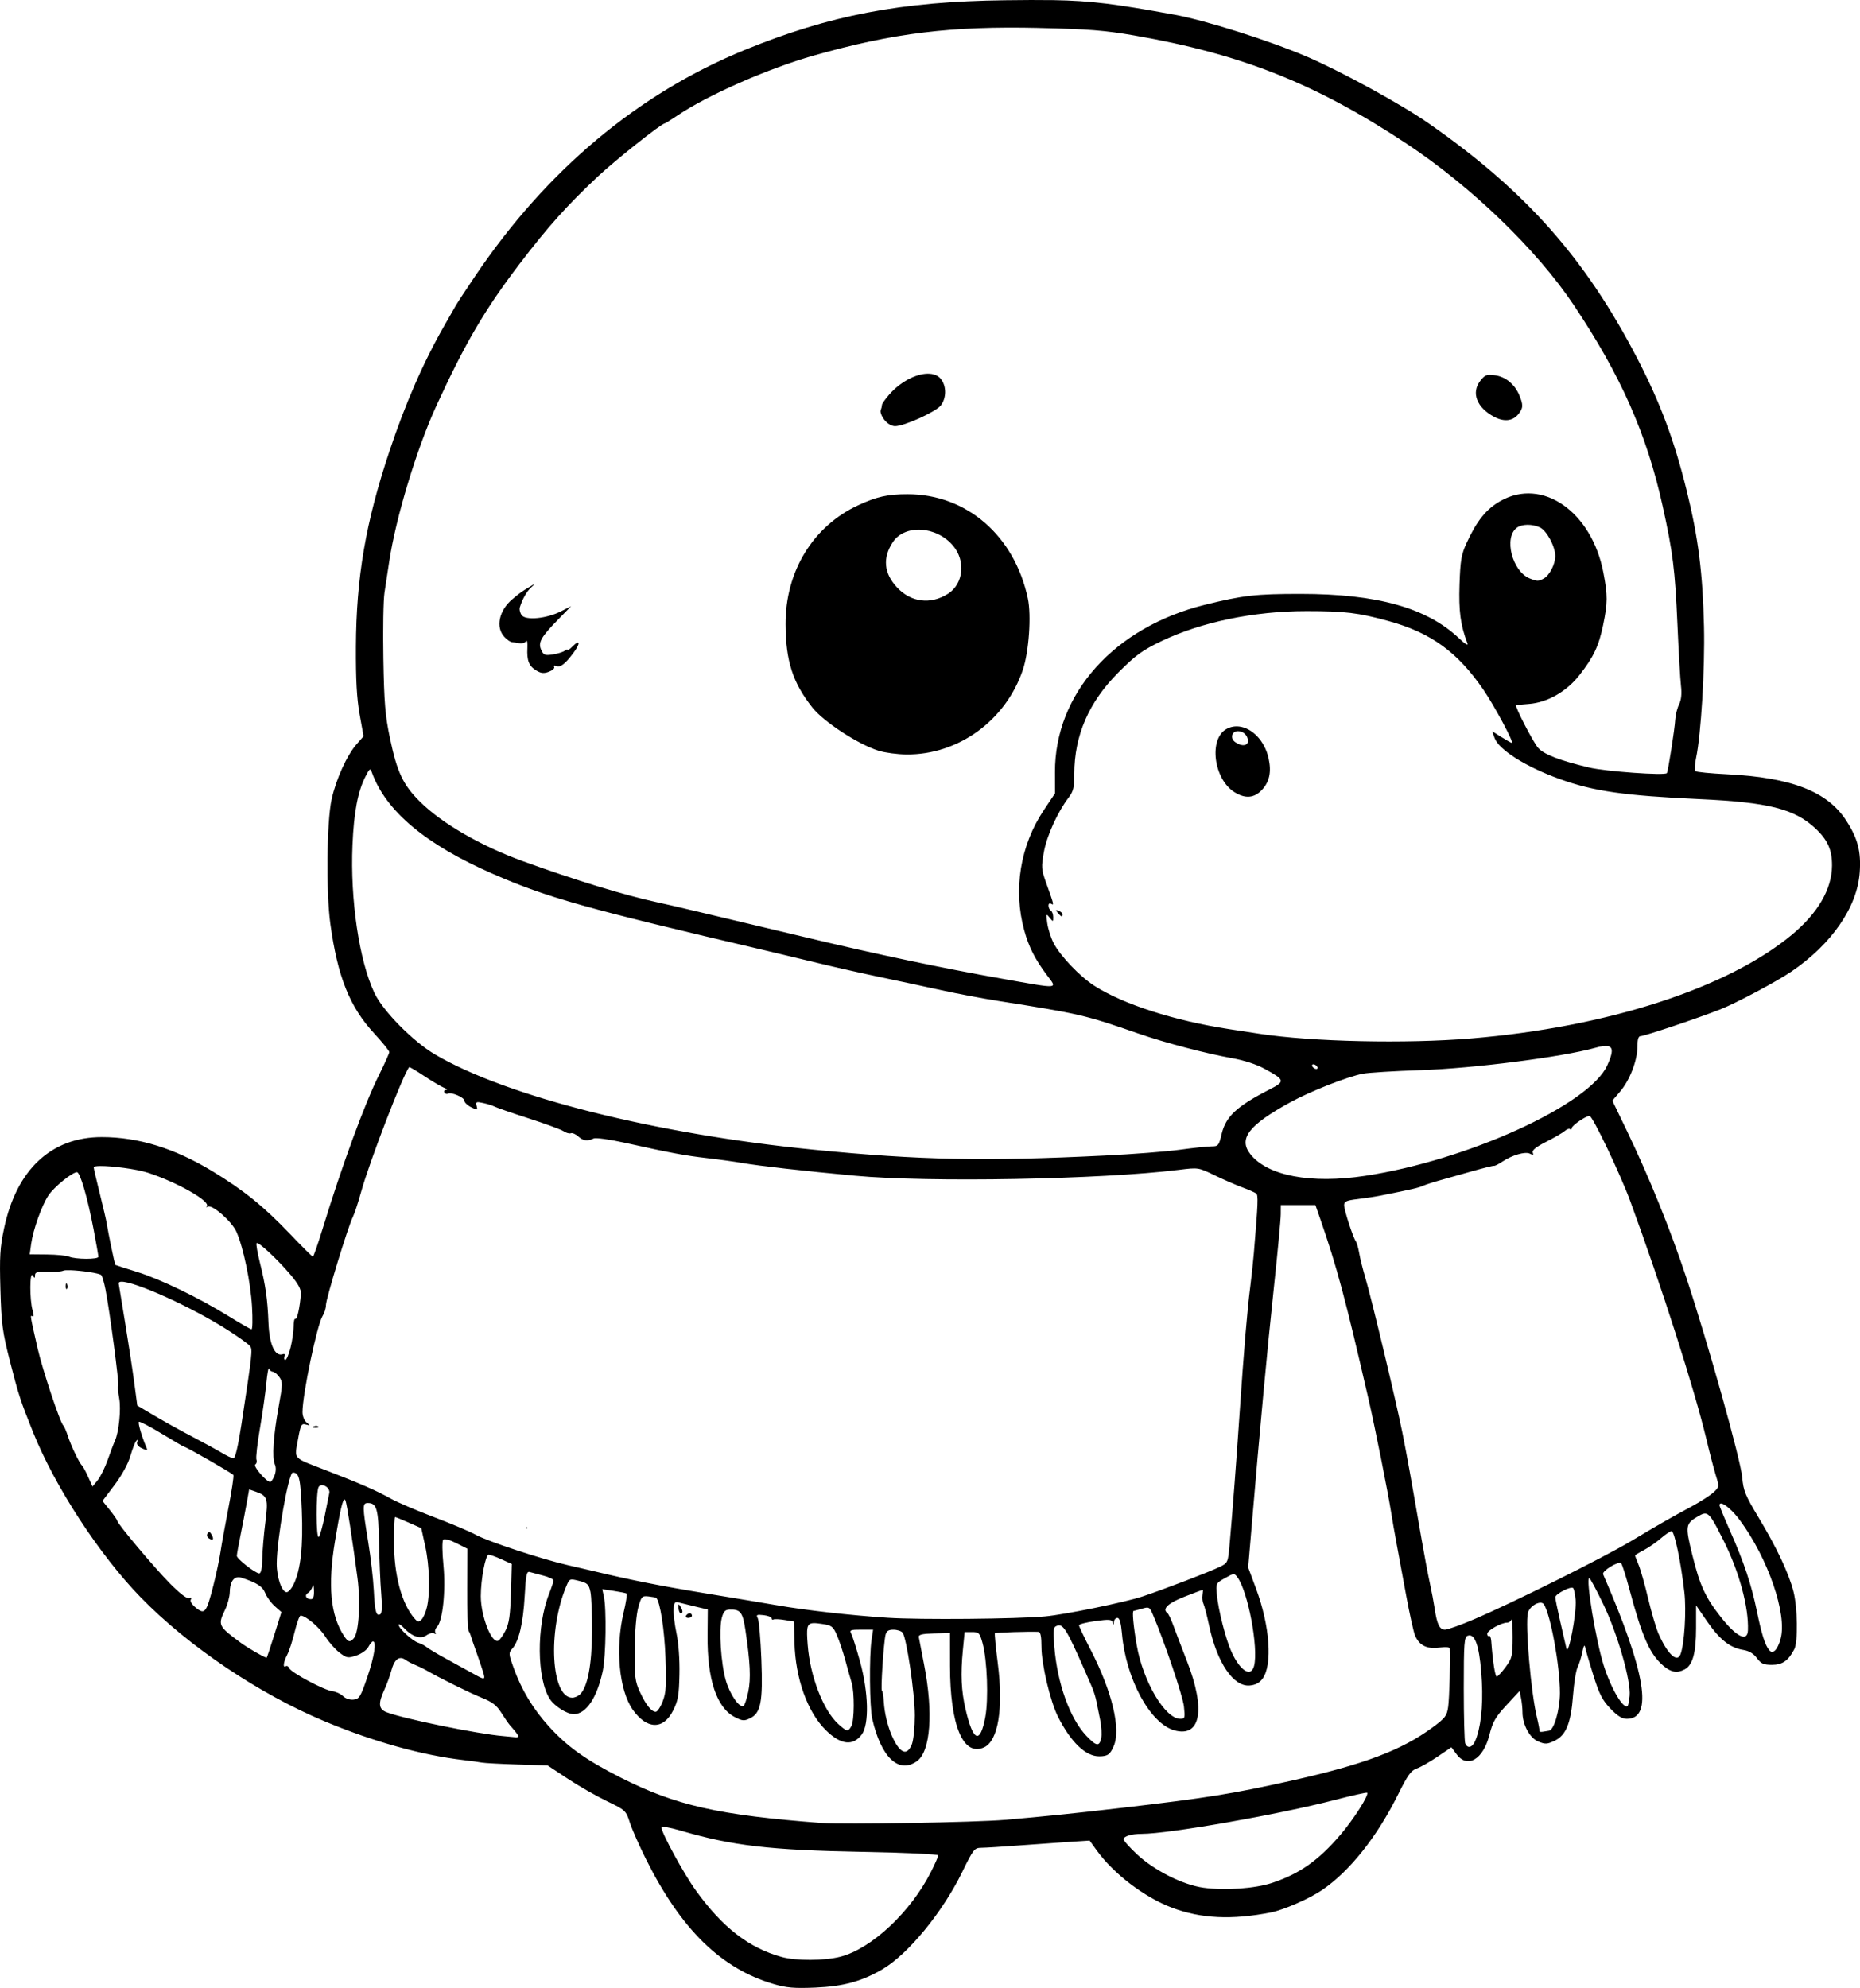 <?xml version="1.0" encoding="UTF-8" standalone="no"?>
<!-- Created with Inkscape (http://www.inkscape.org/) -->

<svg
   width="209.766mm"
   height="224.19mm"
   viewBox="0 0 209.766 224.19"
   version="1.1"
   id="svg1"
   xml:space="preserve"
   xmlns="http://www.w3.org/2000/svg"
   xmlns:svg="http://www.w3.org/2000/svg"><defs
     id="defs1" /><g
     id="layer1"
     transform="translate(-144.931,374.392)"><path
       id="path224"
       style="fill:#000000"
       d="m 263.63,-374.378 c -1.506,-0.025 -3.217,-0.014 -5.344,0.012 -11.724,0.145 -19.759,1.679 -29.364,5.606 -12.026,4.917 -22.348,13.567 -30.371,25.451 -1.048,1.552 -2.039,3.059 -2.202,3.35 -0.164,0.291 -0.728,1.278 -1.253,2.193 -2.408,4.2 -4.415,8.783 -6.25,14.278 -2.677,8.017 -3.737,14.201 -3.775,22.026 -0.018,3.757 0.096,5.832 0.418,7.633 l 0.443,2.473 -0.778,0.886 c -1.104,1.257 -2.325,3.95 -2.828,6.235 -0.546,2.484 -0.629,10.452 -0.145,13.993 0.821,6.005 2.18,9.404 4.966,12.413 0.927,1.002 1.686,1.94 1.686,2.086 0,0.145 -0.526,1.318 -1.169,2.607 -1.614,3.233 -4.168,10.2 -6.362,17.357 -0.524,1.71 -1.013,3.109 -1.086,3.109 -0.073,0 -1.23,-1.149 -2.57,-2.553 -2.991,-3.132 -5.224,-4.937 -8.757,-7.08 -4.278,-2.594 -8.332,-3.846 -12.466,-3.852 -5.696,-0.008 -9.62,3.646 -11.028,10.27 -0.463,2.176 -0.524,3.199 -0.418,6.919 0.112,3.91 0.225,4.756 1.081,8.11 0.966,3.784 1.182,4.447 2.622,8.029 2.453,6.106 7.465,13.792 12.109,18.567 5.371,5.522 13.341,10.894 20.77,13.998 5.46,2.281 10.952,3.815 15.61,4.359 0.873,0.102 1.826,0.231 2.117,0.288 0.291,0.057 2.077,0.152 3.969,0.213 l 3.44,0.111 2.249,1.486 c 1.237,0.817 3.221,1.955 4.41,2.528 2.123,1.024 2.169,1.067 2.612,2.434 0.248,0.766 1.077,2.642 1.843,4.17 3.951,7.887 8.437,12.276 14.334,14.019 1.486,0.44 2.322,0.512 4.736,0.413 3.139,-0.129 5.244,-0.704 7.571,-2.067 2.902,-1.7 6.78,-6.426 8.994,-10.959 1.267,-2.593 1.375,-2.73 2.164,-2.738 0.457,-0.004 2.319,-0.121 4.138,-0.258 1.819,-0.137 4.379,-0.319 5.689,-0.405 l 2.381,-0.155 0.794,1.102 c 1.9,2.638 5.401,5.307 8.484,6.467 3.294,1.24 6.764,1.406 11.181,0.535 1.427,-0.281 4.331,-1.551 5.744,-2.512 3.132,-2.13 6.224,-6.022 8.608,-10.838 1.056,-2.133 1.432,-2.653 2.079,-2.879 0.434,-0.151 1.492,-0.752 2.351,-1.335 l 1.561,-1.06 0.575,0.778 c 1.225,1.657 3.012,0.605 3.715,-2.187 0.367,-1.459 0.677,-1.997 1.919,-3.339 l 1.481,-1.599 0.162,0.81 c 0.089,0.445 0.162,1.15 0.162,1.565 0,1.414 0.799,2.912 1.771,3.318 0.794,0.332 1.003,0.323 1.847,-0.077 1.295,-0.614 1.849,-1.976 2.084,-5.12 0.103,-1.382 0.335,-2.811 0.515,-3.175 0.18,-0.364 0.422,-1.138 0.538,-1.72 0.139,-0.696 0.246,-0.877 0.313,-0.529 0.056,0.291 0.471,1.706 0.922,3.146 0.67,2.138 1.023,2.827 1.926,3.77 0.797,0.832 1.315,1.154 1.857,1.154 2.993,0 2.135,-5.22 -2.679,-16.303 -0.159,-0.367 1.754,-1.532 2.036,-1.24 0.112,0.117 0.522,1.403 0.912,2.858 1.468,5.489 2.326,7.422 3.876,8.727 0.856,0.72 1.539,0.83 2.378,0.38 0.901,-0.482 1.283,-1.867 1.283,-4.649 v -2.571 l 1.257,1.826 c 1.399,2.032 2.58,2.965 4.052,3.2 0.666,0.107 1.167,0.405 1.55,0.922 0.471,0.636 0.756,0.764 1.702,0.764 1.174,0 1.853,-0.477 2.518,-1.768 0.428,-0.83 0.367,-4.735 -0.102,-6.533 -0.54,-2.074 -1.893,-4.94 -3.932,-8.327 -1.498,-2.488 -1.714,-3.019 -1.844,-4.538 -0.168,-1.947 -3.856,-15.119 -6.297,-22.49 -1.802,-5.44 -4.187,-11.335 -6.69,-16.536 l -1.655,-3.44 0.882,-1.037 c 1.094,-1.287 1.944,-3.499 1.944,-5.058 0,-0.811 0.111,-1.181 0.355,-1.181 0.449,0 6.587,-2.062 9.038,-3.036 1.805,-0.718 6.294,-3.108 7.961,-4.239 4.545,-3.084 7.438,-7.276 7.715,-11.179 0.168,-2.361 -0.216,-3.837 -1.522,-5.858 -2.123,-3.285 -6.195,-4.864 -13.463,-5.222 -1.835,-0.09 -3.429,-0.248 -3.542,-0.351 -0.113,-0.103 -0.08,-0.773 0.074,-1.489 0.553,-2.581 1.004,-10.046 0.892,-14.797 -0.142,-6.088 -0.647,-10.057 -1.951,-15.346 -1.4,-5.679 -2.992,-9.941 -5.573,-14.912 -5.88,-11.326 -12.59,-18.884 -23.532,-26.511 -3.09,-2.153 -9.891,-5.876 -13.758,-7.531 -4.272,-1.828 -11.427,-4.091 -14.949,-4.729 -6.516,-1.18 -9.188,-1.564 -13.706,-1.638 z m -1.481,3.141 c 5.563,0.126 7.403,0.271 10.689,0.841 12.096,2.099 20.469,5.425 30.712,12.201 7.293,4.825 14.678,11.946 18.843,18.172 5.325,7.959 8.244,14.551 10.044,22.686 1.156,5.222 1.402,7.19 1.671,13.361 0.133,3.056 0.313,6.167 0.399,6.913 0.107,0.919 0.037,1.602 -0.217,2.117 -0.206,0.418 -0.398,1.176 -0.427,1.686 -0.062,1.098 -0.801,5.819 -0.947,6.056 -0.185,0.299 -6.936,-0.187 -8.787,-0.633 -3.298,-0.793 -5.023,-1.454 -5.712,-2.19 -0.536,-0.572 -2.698,-4.757 -2.502,-4.843 0.027,-0.012 0.69,-0.073 1.474,-0.136 2.07,-0.167 4.215,-1.395 5.664,-3.244 1.598,-2.039 2.187,-3.284 2.678,-5.663 0.517,-2.505 0.521,-3.316 0.028,-5.893 -1.321,-6.903 -6.903,-10.776 -11.631,-8.071 -1.596,0.913 -2.642,2.212 -3.793,4.714 -0.599,1.302 -0.711,1.955 -0.803,4.688 -0.101,3.007 0.108,4.574 0.883,6.615 0.131,0.344 -0.205,0.146 -0.962,-0.567 -3.631,-3.425 -9.207,-4.984 -17.832,-4.987 -5.062,-0.002 -6.505,0.163 -10.813,1.23 -10.215,2.531 -16.93,10.031 -16.899,18.877 l 0.008,2.381 -1.267,1.898 c -2.662,3.988 -3.472,8.976 -2.203,13.572 0.51,1.849 1.205,3.227 2.506,4.969 1.257,1.684 1.644,1.649 -5.065,0.46 -6.73,-1.192 -13.971,-2.717 -21.96,-4.625 -11.957,-2.855 -15.451,-3.679 -16.801,-3.966 -3.618,-0.767 -9.403,-2.535 -15.241,-4.658 -4.759,-1.73 -9.141,-4.269 -11.61,-6.726 -1.883,-1.874 -2.562,-3.308 -3.359,-7.101 -0.548,-2.609 -0.664,-4.004 -0.751,-9.039 -0.057,-3.274 -3e-4,-6.608 0.126,-7.408 0.126,-0.8 0.367,-2.383 0.536,-3.517 0.732,-4.902 3.108,-12.756 5.313,-17.556 3.255,-7.087 5.47,-10.867 9.359,-15.97 3.214,-4.217 5.408,-6.667 8.899,-9.933 1.949,-1.824 7.137,-5.942 7.486,-5.942 0.064,0 0.736,-0.417 1.493,-0.927 3.417,-2.3 10.24,-5.294 15.359,-6.741 9.014,-2.547 15.428,-3.331 25.412,-3.105 z m -12.906,39.006 c -1.264,0.134 -2.836,0.979 -4.018,2.325 -0.457,0.52 -0.83,1.051 -0.83,1.179 0,0.129 -0.064,0.4 -0.142,0.604 -0.078,0.204 0.11,0.69 0.417,1.08 0.334,0.425 0.818,0.71 1.206,0.71 1.027,0 4.582,-1.607 5.149,-2.328 0.655,-0.832 0.66,-2.197 0.012,-2.997 -0.387,-0.477 -1.035,-0.653 -1.793,-0.573 z m 64.276,0.159 c -0.914,-0.123 -1.115,-0.047 -1.637,0.617 -1.061,1.349 -0.411,3.037 1.569,4.076 1.108,0.581 2.081,0.475 2.712,-0.298 0.558,-0.682 0.575,-1.055 0.1,-2.17 -0.526,-1.233 -1.551,-2.065 -2.744,-2.225 z m -66.214,13.417 c -2.252,-0.002 -3.472,0.268 -5.556,1.228 -5.124,2.361 -8.249,7.469 -8.225,13.443 0.017,4.13 0.819,6.614 3.038,9.402 1.289,1.619 5.197,4.16 7.474,4.86 0.707,0.217 2.102,0.404 3.1,0.414 5.868,0.06 11.214,-3.818 13.147,-9.537 0.689,-2.039 0.976,-6.148 0.564,-8.07 -1.516,-7.071 -6.895,-11.733 -13.541,-11.739 z m 69.877,3.448 c 0.466,-0.006 0.971,0.091 1.412,0.292 0.765,0.348 1.736,2.156 1.736,3.231 0,0.924 -0.652,2.19 -1.308,2.541 -0.599,0.321 -0.739,0.32 -1.566,-0.011 -1.988,-0.796 -2.962,-4.627 -1.455,-5.728 0.287,-0.21 0.715,-0.319 1.181,-0.325 z m -68.368,0.555 c 1.298,0.075 2.664,0.688 3.608,1.809 1.436,1.707 1.166,4.293 -0.564,5.404 -1.977,1.269 -4.204,0.987 -5.789,-0.734 -1.459,-1.583 -1.613,-3.3 -0.456,-5.066 0.673,-1.027 1.904,-1.489 3.202,-1.413 z m -43.627,6.147 c -0.034,-2.6e-4 -0.228,0.115 -0.611,0.345 -0.85,0.511 -1.024,0.636 -1.867,1.346 -1.5,1.263 -1.905,3.168 -0.901,4.245 0.297,0.318 0.684,0.588 0.86,0.599 0.176,0.011 0.556,0.064 0.843,0.118 0.287,0.054 0.619,-0.045 0.738,-0.219 0.124,-0.182 0.192,0.131 0.16,0.742 -0.075,1.429 0.164,2.045 0.993,2.548 v -5.2e-4 c 0.548,0.333 0.857,0.364 1.441,0.143 0.409,-0.154 0.672,-0.396 0.584,-0.538 -0.088,-0.142 0.013,-0.192 0.226,-0.11 0.483,0.186 0.974,-0.184 1.932,-1.454 0.835,-1.106 0.772,-1.607 -0.092,-0.743 -0.303,0.303 -0.551,0.477 -0.551,0.387 0,-0.091 -0.149,-0.048 -0.331,0.096 -0.182,0.143 -0.782,0.33 -1.335,0.415 -0.889,0.137 -1.04,0.077 -1.307,-0.511 -0.38,-0.835 -0.05,-1.425 1.936,-3.461 l 1.434,-1.47 -1.158,0.586 c -1.617,0.818 -3.966,1.044 -4.419,0.424 -0.186,-0.255 -0.277,-0.661 -0.201,-0.901 0.3,-0.95 0.776,-1.782 1.281,-2.239 0.255,-0.231 0.381,-0.346 0.347,-0.347 z m 87.026,3.033 c 4.414,0.002 5.886,0.178 9.293,1.113 4.797,1.316 7.812,3.499 10.734,7.773 1.242,1.816 3.465,5.972 3.194,5.972 -0.077,0 -0.607,-0.295 -1.177,-0.655 l -1.037,-0.654 0.257,0.736 c 0.468,1.342 3.534,3.277 7.379,4.658 3.839,1.378 7.27,1.869 15.811,2.26 7.63,0.349 10.608,1.095 12.936,3.241 1.435,1.323 1.953,2.465 1.938,4.272 -0.023,2.65 -1.607,5.364 -4.559,7.809 -7.265,6.019 -20.838,10.4 -36.141,11.666 -7.369,0.61 -17.953,0.377 -23.847,-0.523 -1.091,-0.167 -2.639,-0.403 -3.44,-0.526 -6.178,-0.946 -11.967,-2.809 -15.214,-4.896 -1.637,-1.052 -3.86,-3.387 -4.594,-4.826 -0.303,-0.594 -0.622,-1.598 -0.708,-2.23 -0.147,-1.075 -0.131,-1.116 0.257,-0.635 0.408,0.505 0.415,0.504 0.415,-0.051 0,-0.31 -0.119,-0.638 -0.265,-0.728 -0.145,-0.09 -0.265,-0.342 -0.265,-0.56 0,-0.233 0.126,-0.319 0.306,-0.208 0.339,0.21 0.312,0.098 -0.587,-2.407 -0.523,-1.458 -0.543,-1.737 -0.245,-3.414 0.325,-1.83 1.541,-4.516 2.781,-6.142 0.551,-0.723 0.655,-1.15 0.655,-2.687 0,-4.344 1.643,-8.117 4.996,-11.468 1.92,-1.92 2.678,-2.471 4.794,-3.489 4.489,-2.159 10.461,-3.402 16.332,-3.4 z m -7.52,13.015 c -0.481,-0.058 -0.966,0.021 -1.418,0.263 -2.065,1.105 -1.479,5.704 0.913,7.162 1.209,0.737 2.196,0.645 3.065,-0.286 0.851,-0.911 1.086,-2.031 0.746,-3.558 -0.443,-1.99 -1.862,-3.406 -3.306,-3.581 z m -0.142,0.52 c 0.617,0 1.119,0.499 1.119,1.112 0,0.569 -0.747,0.63 -1.447,0.117 -0.59,-0.431 -0.377,-1.229 0.328,-1.229 z m -97.926,4.342 c 0.093,-0.056 0.154,0.051 0.238,0.288 1.565,4.369 6.043,8.135 13.612,11.447 6.171,2.7 10.346,3.874 30.824,8.668 1.455,0.341 4.134,0.983 5.953,1.426 1.819,0.444 4.974,1.155 7.011,1.581 2.037,0.426 5.133,1.089 6.879,1.473 1.746,0.384 4.604,0.923 6.35,1.198 9.259,1.46 9.764,1.578 15.875,3.697 2.95,1.023 7.589,2.241 10.5,2.758 1.367,0.243 2.766,0.7 3.693,1.207 2.304,1.26 2.34,1.407 0.563,2.317 -3.724,1.907 -4.949,3.048 -5.426,5.054 -0.306,1.288 -0.378,1.374 -1.144,1.374 -0.45,0 -2.058,0.17 -3.575,0.378 -1.517,0.208 -5.318,0.503 -8.447,0.657 -13.607,0.669 -20.784,0.525 -32.808,-0.66 -17.827,-1.757 -34.643,-5.984 -42.723,-10.739 -2.491,-1.466 -5.883,-4.904 -6.839,-6.932 -1.726,-3.661 -2.74,-10.494 -2.477,-16.698 0.159,-3.754 0.605,-6.064 1.505,-7.802 0.216,-0.418 0.342,-0.637 0.436,-0.693 z m 77.419,15.86 c -0.015,0.034 0.051,0.128 0.191,0.297 0.381,0.459 0.534,0.507 0.534,0.167 0,-0.13 -0.195,-0.311 -0.434,-0.403 -0.182,-0.07 -0.276,-0.095 -0.291,-0.06 z m 61.971,15.297 c 0.885,-0.007 0.884,0.642 0.174,2.205 -2.014,4.432 -15.737,10.692 -27.288,12.446 -6.133,0.932 -11.029,0.007 -12.96,-2.447 -1.37,-1.742 -0.183,-3.28 4.522,-5.856 2.269,-1.243 6.453,-2.888 8.174,-3.214 0.655,-0.124 3.572,-0.304 6.482,-0.399 5.941,-0.194 15.946,-1.473 19.71,-2.518 0.498,-0.138 0.892,-0.214 1.187,-0.216 z m -32.966,2.072 c 0.146,0 0.338,0.119 0.428,0.265 0.09,0.145 0.045,0.265 -0.101,0.265 -0.146,0 -0.338,-0.119 -0.428,-0.265 -0.09,-0.146 -0.044,-0.265 0.101,-0.265 z m -101.969,0.321 c 0.037,-0.042 0.798,0.408 1.689,1 0.892,0.592 1.889,1.185 2.216,1.316 0.327,0.132 0.44,0.247 0.249,0.256 -0.19,0.009 -0.271,0.138 -0.18,0.286 0.091,0.148 0.263,0.209 0.382,0.135 0.36,-0.223 1.864,0.417 1.864,0.793 0,0.193 0.342,0.522 0.759,0.73 0.714,0.356 0.751,0.348 0.623,-0.143 -0.122,-0.468 -0.045,-0.501 0.753,-0.326 0.489,0.107 1.072,0.293 1.296,0.412 0.223,0.119 1.953,0.717 3.845,1.328 1.892,0.611 3.662,1.263 3.933,1.45 0.271,0.186 0.633,0.285 0.803,0.22 0.17,-0.065 0.543,0.095 0.829,0.356 0.547,0.5 1.031,0.565 1.746,0.234 0.242,-0.112 1.815,0.107 3.572,0.497 5.144,1.14 6.722,1.435 9.222,1.72 1.308,0.149 3.094,0.395 3.969,0.547 1.92,0.333 6.963,0.903 12.703,1.436 8.35,0.775 27.794,0.422 36.522,-0.663 2.198,-0.273 2.208,-0.272 4.008,0.6 0.992,0.481 2.399,1.095 3.126,1.365 0.728,0.27 1.442,0.584 1.588,0.697 0.251,0.194 0.22,0.987 -0.259,6.732 -0.085,1.019 -0.27,2.745 -0.412,3.836 -0.329,2.538 -0.716,7.149 -1.19,14.155 -0.382,5.645 -0.76,10.624 -1.117,14.684 -0.196,2.237 -0.202,2.251 -1.123,2.704 -1.135,0.558 -6.388,2.569 -8.731,3.343 -2.013,0.665 -8.692,2.031 -10.98,2.246 -3.144,0.295 -14.1,0.391 -17.727,0.155 -4.194,-0.273 -9.245,-0.845 -12.568,-1.424 -1.237,-0.215 -4.868,-0.822 -8.07,-1.347 -4.993,-0.819 -8.318,-1.479 -12.568,-2.496 -0.509,-0.122 -1.819,-0.426 -2.91,-0.676 -2.948,-0.676 -9.062,-2.696 -10.368,-3.426 -0.628,-0.351 -2.74,-1.243 -4.692,-1.981 -1.952,-0.739 -4.154,-1.683 -4.894,-2.099 -1.562,-0.878 -3.426,-1.692 -7.298,-3.188 -3.824,-1.478 -3.56,-1.193 -3.162,-3.425 0.307,-1.717 0.388,-1.874 0.89,-1.738 0.514,0.14 0.52,0.124 0.089,-0.224 -0.256,-0.206 -0.463,-0.73 -0.463,-1.169 0,-1.993 1.651,-9.888 2.268,-10.844 0.208,-0.322 0.378,-0.878 0.378,-1.235 0,-0.702 2.496,-8.868 3.043,-9.953 0.183,-0.364 0.593,-1.607 0.911,-2.763 0.929,-3.378 4.777,-13.37 5.436,-14.114 z m 133.12,5.501 c 0.339,0.001 3.483,6.595 4.605,9.656 3.569,9.74 7.236,21.215 8.582,26.855 0.364,1.528 0.84,3.352 1.057,4.054 0.388,1.255 0.383,1.286 -0.268,1.889 -0.364,0.337 -1.462,1.045 -2.44,1.572 -2.477,1.335 -3.467,1.901 -6.864,3.928 -3.167,1.891 -13.251,6.911 -17.733,8.828 -1.49,0.638 -2.952,1.159 -3.248,1.159 -0.606,0 -0.901,-0.604 -1.163,-2.381 -0.097,-0.655 -0.344,-1.965 -0.55,-2.91 -0.206,-0.946 -0.612,-3.089 -0.902,-4.763 -1.275,-7.37 -1.669,-9.561 -2.19,-12.171 -0.693,-3.472 -3.486,-15.157 -4.174,-17.462 -0.282,-0.946 -0.595,-2.196 -0.694,-2.778 -0.099,-0.582 -0.268,-1.177 -0.375,-1.323 -0.319,-0.433 -1.324,-3.532 -1.324,-4.083 0,-0.422 0.259,-0.54 1.521,-0.69 0.837,-0.1 1.998,-0.276 2.58,-0.393 3.562,-0.712 4.286,-0.879 4.763,-1.093 0.291,-0.131 1.124,-0.404 1.852,-0.607 0.728,-0.202 2.383,-0.669 3.679,-1.037 1.296,-0.368 2.427,-0.648 2.514,-0.623 0.086,0.025 0.486,-0.175 0.887,-0.443 1.151,-0.769 2.64,-1.202 3.165,-0.921 0.349,0.187 0.424,0.156 0.314,-0.131 -0.1,-0.259 0.376,-0.64 1.527,-1.222 0.92,-0.465 1.86,-1.013 2.09,-1.218 0.23,-0.204 0.498,-0.293 0.595,-0.195 0.097,0.097 0.177,0.048 0.177,-0.11 0,-0.293 1.593,-1.39 2.016,-1.388 z m -167.995,5.651 c 1.306,-0.016 4.081,0.331 5.377,0.748 3.323,1.071 7.156,3.255 6.666,3.799 -0.101,0.112 -0.051,0.128 0.112,0.036 0.496,-0.283 2.72,1.666 3.236,2.835 0.785,1.779 1.597,5.673 1.757,8.427 0.082,1.419 0.057,2.575 -0.056,2.57 -0.113,-0.005 -1.245,-0.653 -2.515,-1.44 -3.426,-2.122 -7.781,-4.228 -10.429,-5.045 -1.288,-0.397 -2.375,-0.748 -2.414,-0.779 -0.069,-0.056 -0.824,-3.697 -0.988,-4.765 -0.045,-0.291 -0.39,-1.767 -0.767,-3.28 -0.378,-1.513 -0.687,-2.845 -0.687,-2.958 0,-0.097 0.272,-0.142 0.708,-0.147 z m -2.594,0.698 c 0.36,0 1.186,2.84 1.871,6.43 0.3,1.572 0.545,2.971 0.545,3.109 0,0.309 -2.58,0.299 -3.307,-0.013 -0.291,-0.125 -1.408,-0.236 -2.483,-0.246 l -1.954,-0.019 0.16,-1.165 c 0.219,-1.6 1.19,-4.328 1.949,-5.479 0.621,-0.942 2.683,-2.617 3.22,-2.617 z m 135.765,3.704 h 1.952 1.952 l 0.529,1.521 c 1.888,5.433 2.82,8.908 5.446,20.307 0.739,3.208 2.206,10.552 2.564,12.832 0.125,0.8 0.406,2.408 0.623,3.572 0.217,1.164 0.702,3.784 1.077,5.821 0.376,2.037 0.818,4.041 0.983,4.452 0.459,1.145 1.344,1.6 2.739,1.409 0.845,-0.116 1.188,-0.069 1.2,0.163 0.067,1.288 -0.057,5.562 -0.189,6.502 -0.144,1.033 -0.326,1.272 -1.78,2.344 -3.477,2.563 -7.754,4.174 -15.908,5.992 -6.688,1.491 -9.465,1.937 -19.05,3.057 -5.145,0.601 -8.696,0.967 -13.229,1.36 -3.237,0.281 -18.237,0.542 -20.637,0.36 -11.686,-0.89 -16.498,-1.974 -22.707,-5.119 -3.931,-1.991 -6.011,-3.472 -8.09,-5.757 -1.81,-1.99 -3.093,-4.117 -4,-6.632 -0.566,-1.568 -0.574,-1.685 -0.146,-2.158 0.741,-0.819 1.229,-2.886 1.396,-5.913 0.135,-2.442 0.218,-2.832 0.58,-2.727 0.233,0.067 0.929,0.252 1.548,0.412 0.618,0.16 1.124,0.401 1.124,0.535 0,0.135 -0.224,0.814 -0.499,1.511 -1.439,3.653 -1.39,9.61 0.097,11.879 0.529,0.807 1.927,1.688 2.681,1.689 1.404,0.002 2.643,-1.853 3.285,-4.918 0.345,-1.65 0.418,-6.974 0.115,-8.357 l -0.179,-0.816 1.285,0.193 c 0.707,0.106 1.359,0.237 1.449,0.292 0.09,0.055 -0.058,1.026 -0.329,2.157 -0.957,4 -0.509,8.769 1.029,10.944 1.595,2.255 3.453,2.294 4.556,0.096 0.559,-1.114 0.667,-1.728 0.715,-4.089 0.034,-1.665 -0.099,-3.512 -0.332,-4.609 -0.214,-1.007 -0.362,-2.235 -0.329,-2.729 0.051,-0.763 0.141,-0.876 0.6,-0.752 0.297,0.08 1.151,0.29 1.898,0.466 l 1.357,0.32 -0.026,2.924 c -0.044,4.946 1.019,8.145 3.06,9.204 0.855,0.444 1.068,0.463 1.715,0.152 1.238,-0.593 1.479,-1.837 1.294,-6.652 -0.089,-2.303 -0.271,-4.391 -0.404,-4.641 -0.211,-0.394 -0.124,-0.439 0.664,-0.347 0.498,0.058 0.905,0.218 0.905,0.357 0,0.138 0.089,0.198 0.198,0.132 0.109,-0.066 0.675,-0.041 1.257,0.055 l 1.058,0.174 0.056,2.333 c 0.098,4.081 1.458,7.883 3.554,9.937 1.675,1.642 3.045,1.801 4.036,0.468 0.85,-1.143 0.761,-4.762 -0.203,-8.249 -0.402,-1.455 -0.844,-2.854 -0.981,-3.109 -0.223,-0.413 -0.104,-0.463 1.105,-0.463 h 1.355 l -0.173,1.151 c -0.273,1.821 -0.222,7.594 0.078,8.903 1.003,4.37 2.985,6.241 5.05,4.771 1.525,-1.086 1.851,-5.499 0.801,-10.856 -0.299,-1.528 -0.57,-2.94 -0.601,-3.138 -0.042,-0.27 0.389,-0.372 1.729,-0.406 l 1.786,-0.045 0.004,3.713 c 0.007,6.717 1.486,10.254 3.84,9.182 1.601,-0.73 2.2,-4.409 1.546,-9.504 -0.231,-1.799 -0.375,-3.316 -0.321,-3.37 0.085,-0.085 3.959,-0.205 4.919,-0.153 0.228,0.013 0.331,0.542 0.331,1.704 0,1.942 1,6.165 1.863,7.867 1.459,2.878 3.121,4.474 4.651,4.466 0.944,-0.005 1.215,-0.193 1.628,-1.133 0.844,-1.919 -0.164,-6.157 -2.577,-10.836 -0.732,-1.419 -1.331,-2.682 -1.331,-2.807 0,-0.125 0.829,-0.339 1.843,-0.476 1.581,-0.214 1.859,-0.191 1.954,0.161 0.089,0.328 0.117,0.317 0.142,-0.053 0.017,-0.255 0.192,-0.463 0.389,-0.463 0.251,0 0.406,0.538 0.517,1.786 0.455,5.124 3.181,10.138 5.924,10.895 2.959,0.817 3.534,-2.346 1.414,-7.786 -0.624,-1.601 -1.328,-3.446 -1.565,-4.101 -0.237,-0.655 -0.532,-1.264 -0.656,-1.354 -0.618,-0.452 0.084,-1.117 1.944,-1.84 1.091,-0.425 2.013,-0.773 2.049,-0.773 0.035,-5.4e-4 0.024,0.267 -0.026,0.594 -0.05,0.327 -0.002,0.774 0.107,0.992 0.109,0.218 0.403,1.349 0.653,2.514 0.89,4.141 2.735,6.851 4.557,6.695 0.644,-0.055 1.102,-0.295 1.445,-0.758 1.155,-1.554 0.841,-5.96 -0.726,-10.171 l -0.886,-2.381 0.379,-4.498 c 0.921,-10.924 1.799,-20.37 2.519,-27.078 0.427,-3.979 0.776,-7.7 0.776,-8.268 z m -115.507,4.294 c 0.192,-0.192 2.39,1.859 3.856,3.598 0.836,0.992 1.174,1.619 1.138,2.117 -0.107,1.498 -0.423,2.94 -0.619,2.819 -0.112,-0.069 -0.203,0.32 -0.202,0.866 10e-4,0.545 -0.154,1.616 -0.344,2.38 -0.19,0.764 -0.454,1.389 -0.586,1.389 -0.132,0 -0.174,-0.173 -0.093,-0.383 0.088,-0.228 0.018,-0.336 -0.171,-0.267 -0.903,0.33 -1.545,-1.057 -1.641,-3.551 -0.102,-2.64 -0.326,-4.211 -0.96,-6.743 -0.287,-1.145 -0.457,-2.145 -0.379,-2.224 z m -20.998,3.051 c 1.198,0.04 3.252,0.328 3.482,0.553 0.107,0.105 0.322,0.841 0.478,1.636 0.469,2.395 1.56,10.651 1.434,10.855 -0.065,0.104 -0.016,0.731 0.107,1.393 0.228,1.223 -0.034,3.841 -0.482,4.809 -0.135,0.291 -0.498,1.252 -0.808,2.135 -0.31,0.883 -0.823,1.923 -1.14,2.311 l -0.578,0.705 -0.509,-1.12 c -0.28,-0.616 -0.584,-1.18 -0.676,-1.253 -0.282,-0.224 -1.229,-2.192 -1.591,-3.307 -0.189,-0.582 -0.42,-1.118 -0.513,-1.191 -0.347,-0.272 -2.358,-6.309 -2.908,-8.731 -0.865,-3.806 -0.857,-3.762 -0.578,-3.589 0.167,0.103 0.171,-0.146 0.011,-0.704 -0.339,-1.183 -0.326,-4.439 0.017,-3.909 0.224,0.346 0.257,0.343 0.261,-0.029 0.003,-0.345 0.27,-0.416 1.393,-0.371 0.764,0.03 1.568,-0.032 1.786,-0.137 0.11,-0.053 0.415,-0.068 0.814,-0.054 z m 5.729,1.299 c 1.43,-0.072 7.877,2.797 12.11,5.515 1.164,0.748 2.25,1.529 2.413,1.736 0.309,0.394 0.27,0.754 -0.975,8.909 -0.35,2.291 -0.693,3.769 -0.874,3.766 -0.164,-0.002 -0.775,-0.291 -1.357,-0.641 -0.582,-0.35 -2.07,-1.164 -3.307,-1.809 -1.237,-0.645 -3.137,-1.7 -4.222,-2.342 l -1.974,-1.168 -0.352,-2.641 c -0.194,-1.452 -0.657,-4.486 -1.028,-6.741 -0.372,-2.256 -0.694,-4.22 -0.717,-4.366 -0.022,-0.139 0.08,-0.209 0.284,-0.22 z m -6.205,0.188 c -0.028,0.028 -0.046,0.12 -0.053,0.274 -0.011,0.279 0.051,0.435 0.139,0.347 0.088,-0.088 0.097,-0.316 0.021,-0.507 -0.042,-0.106 -0.079,-0.143 -0.107,-0.115 z m 22.874,9.623 c 0.064,0.182 0.255,0.334 0.424,0.339 0.17,0.005 0.501,0.274 0.736,0.598 0.395,0.545 0.389,0.8 -0.076,3.365 -0.597,3.29 -0.758,5.745 -0.427,6.487 0.149,0.333 0.136,0.81 -0.034,1.257 h -5.2e-4 c -0.151,0.396 -0.372,0.72 -0.493,0.72 -0.426,0 -1.959,-1.791 -1.681,-1.963 0.152,-0.094 0.211,-0.34 0.131,-0.548 -0.08,-0.208 0.097,-1.782 0.392,-3.497 0.295,-1.716 0.621,-4.012 0.724,-5.104 0.103,-1.091 0.24,-1.836 0.304,-1.654 z m -14.672,5.99 c 0.078,-0.078 1.232,0.522 2.564,1.333 1.332,0.811 2.469,1.475 2.529,1.475 0.22,0 5.438,2.994 5.559,3.19 0.069,0.112 -0.183,1.791 -0.56,3.732 -0.377,1.941 -0.782,4.184 -0.899,4.984 -0.117,0.8 -0.478,2.493 -0.801,3.761 -0.781,3.066 -0.963,3.298 -1.959,2.5 -0.446,-0.357 -0.691,-0.746 -0.582,-0.922 0.119,-0.193 0.05,-0.252 -0.189,-0.16 -0.233,0.089 -1.06,-0.546 -2.159,-1.657 -1.764,-1.784 -5.958,-6.777 -5.958,-7.093 0,-0.09 -0.371,-0.626 -0.826,-1.192 l -0.826,-1.028 1.359,-1.801 c 0.821,-1.088 1.526,-2.377 1.781,-3.256 0.232,-0.8 0.535,-1.574 0.673,-1.72 0.162,-0.171 0.199,-0.124 0.103,0.132 -0.095,0.254 0.098,0.511 0.536,0.714 0.607,0.281 0.662,0.266 0.491,-0.132 -0.516,-1.2 -0.965,-2.732 -0.838,-2.86 z m 19.721,0.51 c -0.211,0.085 -0.148,0.147 0.16,0.16 0.279,0.011 0.435,-0.051 0.347,-0.139 -0.088,-0.088 -0.316,-0.098 -0.507,-0.021 z m -2.365,5.212 c 0.722,0.018 0.866,0.626 1.013,4.259 0.164,4.045 -0.122,6.673 -0.906,8.316 -0.24,0.503 -0.599,0.915 -0.798,0.915 -0.549,0 -1.128,-1.667 -1.123,-3.232 0.009,-2.732 1.342,-10.269 1.813,-10.257 z m 3.259,1.425 c 0.416,-0.025 0.96,0.416 0.858,0.882 -0.057,0.257 -0.291,1.419 -0.52,2.583 -0.23,1.164 -0.53,2.23 -0.667,2.368 -0.318,0.321 -0.332,-5.135 -0.015,-5.637 0.081,-0.128 0.206,-0.189 0.344,-0.197 z m -8.182,0.474 0.744,0.259 c 1.328,0.463 1.425,0.776 1.08,3.473 -0.172,1.338 -0.326,3.178 -0.343,4.087 -0.02,1.083 -0.14,1.654 -0.345,1.654 -0.433,0 -2.527,-1.637 -2.527,-1.975 1.8e-4,-0.151 0.181,-1.167 0.403,-2.259 0.221,-1.091 0.535,-2.717 0.696,-3.612 z m 10.781,1.141 c 0.031,0.015 0.06,0.059 0.088,0.13 0.16,0.409 0.765,4.322 1.35,8.731 0.357,2.693 0.156,6.099 -0.401,6.77 -0.431,0.52 -0.651,0.471 -1.121,-0.246 -1.537,-2.346 -1.851,-5.699 -1.007,-10.756 0.571,-3.42 0.874,-4.734 1.09,-4.628 z m 2.611,0.395 c 0.996,0 1.188,0.68 1.256,4.453 0.036,1.989 0.146,4.583 0.246,5.764 0.119,1.407 0.086,2.207 -0.097,2.319 -0.464,0.287 -0.622,-0.287 -0.741,-2.694 -0.062,-1.266 -0.348,-3.73 -0.634,-5.477 -0.659,-4.023 -0.661,-4.366 -0.031,-4.366 z m 152.648,0.056 c 0.408,0.062 1.319,0.853 2.091,1.901 3.168,4.297 5.329,10.58 4.587,13.335 -0.343,1.272 -0.871,1.808 -1.287,1.306 -0.469,-0.565 -0.855,-1.779 -1.388,-4.365 -0.628,-3.049 -1.46,-5.549 -3.013,-9.052 -0.663,-1.496 -1.206,-2.812 -1.206,-2.925 0,-0.159 0.08,-0.22 0.216,-0.199 z m -1.944,1.137 c 0.582,-0.079 0.972,0.62 2.217,3.109 1.738,3.476 2.814,7.46 2.715,10.052 -0.052,1.352 -1.272,0.766 -3.023,-1.45 -1.777,-2.25 -2.401,-3.604 -3.25,-7.047 -0.812,-3.294 -0.778,-3.523 0.655,-4.363 0.276,-0.161 0.492,-0.274 0.686,-0.301 z m -147.636,0.394 c 0.069,0 0.761,0.281 1.538,0.625 l 1.414,0.625 0.445,2.028 c 0.485,2.209 0.571,5.253 0.194,6.879 -0.131,0.566 -0.404,1.195 -0.607,1.397 -0.314,0.314 -0.428,0.299 -0.782,-0.103 -1.453,-1.652 -2.329,-4.902 -2.329,-8.645 0,-1.543 0.057,-2.806 0.125,-2.806 z m 14.782,1.111 c 0.02,0.205 0.05,0.309 0.092,0.149 0.007,-0.027 -0.005,-0.082 5.1e-4,-0.113 -0.054,-0.021 -0.04,-0.016 -0.092,-0.036 z m 129.18,0.477 c 0.32,-6.9e-4 1.045,3.475 1.437,6.885 0.239,2.085 0.005,5.856 -0.435,7.002 -0.381,0.994 -1.458,-0.009 -2.473,-2.304 -0.277,-0.627 -0.805,-2.413 -1.173,-3.97 -0.368,-1.556 -0.851,-3.266 -1.074,-3.799 -0.223,-0.533 -0.405,-1.012 -0.405,-1.064 0,-0.052 0.446,-0.328 0.992,-0.613 0.546,-0.285 1.409,-0.883 1.918,-1.328 0.509,-0.445 1.055,-0.809 1.212,-0.81 z m -164.905,0.102 c -0.071,-0.019 -0.138,0.035 -0.213,0.158 -0.115,0.186 -0.049,0.424 0.154,0.549 0.482,0.298 0.607,0.121 0.301,-0.426 -0.094,-0.169 -0.17,-0.261 -0.241,-0.28 z m 26.371,0.853 c 0.136,-0.136 0.756,0.03 1.48,0.397 l 1.245,0.631 -0.021,4.483 c -0.012,2.466 0.058,4.609 0.153,4.763 0.096,0.153 0.204,0.398 0.24,0.544 0.036,0.146 0.321,0.979 0.634,1.852 0.313,0.873 0.666,1.915 0.784,2.315 0.254,0.863 0.174,0.869 -1.204,0.091 -0.582,-0.328 -1.892,-1.048 -2.91,-1.6 -1.019,-0.552 -2.031,-1.153 -2.249,-1.336 -0.218,-0.183 -0.651,-0.41 -0.961,-0.505 -0.66,-0.201 -2.214,-1.622 -2.214,-2.025 0,-0.152 0.268,0.008 0.595,0.357 0.925,0.984 1.875,1.288 2.55,0.816 0.308,-0.216 0.697,-0.307 0.865,-0.204 0.181,0.112 0.234,0.073 0.13,-0.096 -0.097,-0.156 -0.017,-0.443 0.177,-0.637 0.647,-0.647 1.006,-4.082 0.728,-6.966 -0.148,-1.536 -0.157,-2.744 -0.021,-2.88 z m 5.124,1.696 c 0.167,0.003 0.822,0.241 1.455,0.529 l 1.152,0.522 -0.097,3.242 c -0.077,2.572 -0.205,3.457 -0.622,4.286 -0.289,0.574 -0.667,1.088 -0.84,1.141 -0.76,0.235 -1.935,-2.83 -1.935,-5.049 0,-1.891 0.529,-4.678 0.887,-4.671 z m 83.986,2.205 c 0.181,-0.012 0.281,0.105 0.456,0.342 1.192,1.607 2.389,7.963 1.881,9.989 -0.338,1.346 -1.566,0.586 -2.552,-1.58 -0.647,-1.42 -1.485,-4.71 -1.655,-6.501 -0.114,-1.197 -0.091,-1.243 0.923,-1.813 0.503,-0.283 0.766,-0.425 0.947,-0.437 z m -112.391,0.362 c 0.163,-0.039 0.347,-0.027 0.551,0.04 1.724,0.566 2.36,0.981 2.663,1.74 0.177,0.443 0.658,1.103 1.07,1.467 l 0.748,0.661 -0.808,2.58 c -0.444,1.419 -0.832,2.575 -0.861,2.569 -0.336,-0.066 -2.136,-1.112 -2.965,-1.723 -2.497,-1.841 -2.554,-1.964 -1.72,-3.691 0.281,-0.582 0.519,-1.475 0.529,-1.984 0.018,-0.962 0.306,-1.543 0.793,-1.66 z m 152.53,0.073 c 0.092,0 0.81,1.339 1.596,2.977 1.597,3.326 3.119,8.641 2.953,10.307 -0.056,0.557 -0.152,1.064 -0.214,1.127 -0.46,0.46 -1.872,-1.914 -2.704,-4.547 -0.897,-2.841 -2.058,-9.863 -1.63,-9.863 z m -114.914,0.195 c 0.183,-0.079 0.453,-0.013 0.985,0.122 0.946,0.24 1.099,0.388 1.28,1.234 0.113,0.529 0.194,2.569 0.18,4.534 -0.025,3.702 -0.495,6.171 -1.336,7.011 -0.218,0.218 -0.619,0.397 -0.889,0.397 -2.388,0 -2.799,-7.494 -0.687,-12.547 0.187,-0.447 0.284,-0.672 0.467,-0.752 z m -28.973,0.631 c 0.029,0.082 0.05,0.274 0.059,0.562 0.022,0.702 -0.081,0.992 -0.35,0.992 -0.549,0 -0.753,-0.459 -0.315,-0.711 0.205,-0.118 0.432,-0.453 0.504,-0.744 0.038,-0.153 0.074,-0.181 0.103,-0.099 z m 142.066,0.303 c 0.092,0.092 0.217,0.679 0.279,1.304 0.14,1.417 -0.814,6.484 -1.037,5.503 -0.083,-0.364 -0.399,-1.739 -0.702,-3.056 -0.304,-1.317 -0.552,-2.539 -0.552,-2.716 0,-0.375 1.765,-1.283 2.012,-1.036 z m -104.715,0.925 c 0.116,-0.015 0.259,-0.005 0.444,0.015 0.433,0.047 0.826,0.124 0.872,0.171 0.432,0.432 0.917,3.573 1.035,6.694 0.119,3.164 0.069,3.969 -0.31,4.961 -0.249,0.651 -0.603,1.184 -0.787,1.184 -0.494,0 -1.113,-0.78 -1.795,-2.259 -0.539,-1.169 -0.602,-1.691 -0.576,-4.753 0.017,-2.064 0.178,-3.969 0.401,-4.763 0.262,-0.932 0.368,-1.207 0.716,-1.252 z m 101.025,0.723 c 0.169,-0.002 0.31,0.054 0.393,0.184 0.769,1.212 1.814,6.997 1.807,10.001 -0.005,1.905 -0.672,4.199 -1.237,4.253 -0.116,0.011 -0.416,0.06 -0.666,0.108 -0.25,0.048 -0.434,0.009 -0.409,-0.086 0.025,-0.096 -0.1,-0.769 -0.277,-1.497 -0.681,-2.791 -1.347,-10.522 -1.02,-11.828 0.151,-0.603 0.903,-1.131 1.409,-1.136 z m -97.193,0.209 c -0.031,0.03 -0.034,0.157 -0.016,0.39 0.025,0.326 0.138,0.592 0.253,0.592 0.276,0 0.257,-0.306 -0.049,-0.79 -0.098,-0.155 -0.157,-0.221 -0.188,-0.191 z m 52.735,0.352 c 0.382,-0.048 0.485,0.145 0.78,0.845 1.358,3.223 3.346,9.118 3.474,10.301 0.139,1.284 0.108,1.389 -0.406,1.389 -1.724,0 -4.212,-4.212 -4.925,-8.334 -0.372,-2.154 -0.524,-3.836 -0.345,-3.836 0.037,0 0.456,-0.111 0.93,-0.247 0.207,-0.059 0.365,-0.102 0.492,-0.118 z m -46.98,0.212 c 1.22,-0.039 1.479,0.3 1.781,2.324 0.541,3.626 0.626,5.471 0.32,6.944 -0.166,0.802 -0.406,1.522 -0.533,1.6 -0.453,0.28 -1.544,-1.293 -2.001,-2.883 -0.551,-1.915 -0.797,-5.734 -0.453,-7.04 0.191,-0.728 0.381,-0.93 0.887,-0.946 z m -4.5,0.417 c -0.137,0 -0.323,0.119 -0.413,0.265 -0.09,0.145 0.022,0.265 0.249,0.265 0.227,0 0.412,-0.119 0.412,-0.265 0,-0.146 -0.112,-0.265 -0.249,-0.265 z m -43.89,0.265 c 0.574,0 2.117,1.303 2.777,2.346 0.402,0.635 1.126,1.457 1.609,1.825 0.818,0.624 0.948,0.647 1.9,0.333 0.57,-0.188 1.17,-0.615 1.358,-0.965 0.185,-0.345 0.417,-0.628 0.516,-0.628 0.426,0 0.163,1.697 -0.621,4.001 -0.762,2.243 -0.912,2.489 -1.553,2.564 -0.42,0.049 -0.909,-0.113 -1.199,-0.397 -0.27,-0.263 -0.811,-0.513 -1.204,-0.554 -0.898,-0.095 -4.684,-2.119 -4.869,-2.603 -0.076,-0.198 -0.245,-0.295 -0.375,-0.214 -0.364,0.225 -0.279,-0.46 0.162,-1.306 0.218,-0.418 0.594,-1.579 0.836,-2.58 0.242,-1.001 0.54,-1.82 0.664,-1.82 z m 136.567,0.463 c 0.073,-0.182 0.132,0.703 0.13,1.966 -0.004,2.131 -0.061,2.374 -0.796,3.373 -0.436,0.592 -0.886,1.077 -1.001,1.077 -0.183,0 -0.454,-1.755 -0.619,-4.01 -0.028,-0.386 -0.141,-0.647 -0.25,-0.58 -0.109,0.067 -0.198,-0.041 -0.198,-0.241 0,-0.371 1.575,-1.255 2.236,-1.255 0.201,0 0.426,-0.149 0.499,-0.331 z m -78.755,0.385 c 0.249,-0.014 0.579,0.027 1.012,0.092 1.081,0.162 1.234,0.28 1.666,1.273 0.261,0.602 0.685,1.868 0.942,2.814 0.257,0.946 0.579,2.085 0.715,2.532 0.332,1.09 0.315,4.256 -0.027,4.894 -0.361,0.675 -0.515,0.65 -1.497,-0.246 -1.684,-1.538 -3.166,-5.392 -3.432,-8.927 -0.14,-1.855 -0.126,-2.39 0.621,-2.431 z m 27.747,0.249 c 0.618,0.021 1.217,1.242 3.696,6.973 0.189,0.437 0.412,1.151 0.497,1.587 0.085,0.437 0.277,1.389 0.427,2.117 0.15,0.728 0.201,1.65 0.114,2.051 -0.213,0.973 -0.548,0.918 -1.68,-0.275 -1.852,-1.953 -3.268,-5.897 -3.606,-10.041 -0.157,-1.923 -0.124,-2.201 0.28,-2.356 0.095,-0.036 0.183,-0.058 0.272,-0.055 z m -18.694,0.491 c 0.416,0 0.879,0.149 1.028,0.331 0.45,0.548 1.381,6.843 1.381,9.338 0,1.283 -0.143,2.728 -0.317,3.211 -0.201,0.555 -0.495,0.878 -0.798,0.878 -0.948,0 -2.229,-3.021 -2.382,-5.622 -0.041,-0.691 -0.137,-1.257 -0.213,-1.257 -0.157,-2.4e-4 0.189,-5.366 0.406,-6.284 0.105,-0.446 0.33,-0.595 0.897,-0.595 z m 8.027,0.265 h 0.84 c 0.778,0 0.866,0.094 1.184,1.257 0.523,1.911 0.683,6.341 0.303,8.358 -0.581,3.08 -1.373,2.752 -2.225,-0.921 -0.481,-2.075 -0.565,-3.924 -0.301,-6.644 z m 57.045,0.387 c 0.684,0.154 1.106,1.871 1.287,5.223 0.15,2.791 -0.143,5.333 -0.777,6.723 -0.33,0.724 -0.865,0.827 -1.101,0.213 -0.088,-0.23 -0.161,-3.015 -0.161,-6.189 0,-5.147 0.048,-5.789 0.442,-5.94 0.109,-0.042 0.212,-0.052 0.31,-0.03 z m -120.594,2.548 c 0.153,0.011 0.316,0.077 0.485,0.199 0.235,0.169 0.725,0.426 1.088,0.572 0.364,0.145 0.887,0.395 1.163,0.554 1.56,0.904 4.999,2.61 6.333,3.142 1.202,0.479 1.694,0.854 2.224,1.694 0.375,0.593 0.811,1.227 0.97,1.407 0.691,0.782 0.951,1.127 0.951,1.261 0,0.079 -0.149,0.123 -0.331,0.099 -0.182,-0.025 -0.807,-0.084 -1.389,-0.131 -2.859,-0.235 -11.319,-1.969 -13.163,-2.699 -0.876,-0.347 -0.933,-0.988 -0.225,-2.521 0.276,-0.598 0.64,-1.6 0.809,-2.226 0.248,-0.922 0.624,-1.384 1.084,-1.351 z m 108.945,15.184 c 0.236,0.236 -1.501,2.97 -3.014,4.743 -2.469,2.893 -4.59,4.388 -7.701,5.426 -1.923,0.642 -5.331,0.881 -7.756,0.545 -2.3,-0.319 -5.527,-1.94 -7.474,-3.754 -0.837,-0.78 -1.521,-1.549 -1.521,-1.708 0,-0.348 0.872,-0.607 2.062,-0.612 3.095,-0.013 15.391,-2.173 21.741,-3.819 1.959,-0.508 3.608,-0.877 3.664,-0.821 z m -78.97,3.898 c 0.388,0.065 0.934,0.197 1.563,0.381 5.817,1.704 10.051,2.198 20.505,2.392 4.693,0.087 8.533,0.263 8.533,0.392 0,0.129 -0.371,0.968 -0.824,1.866 -2.289,4.534 -6.717,8.676 -10.237,9.574 -1.793,0.457 -4.99,0.469 -6.6,0.023 -3.708,-1.027 -6.683,-3.336 -9.697,-7.527 -1.35,-1.877 -3.863,-6.488 -3.863,-7.087 0,-0.078 0.232,-0.079 0.62,-0.013 z" /></g></svg>
